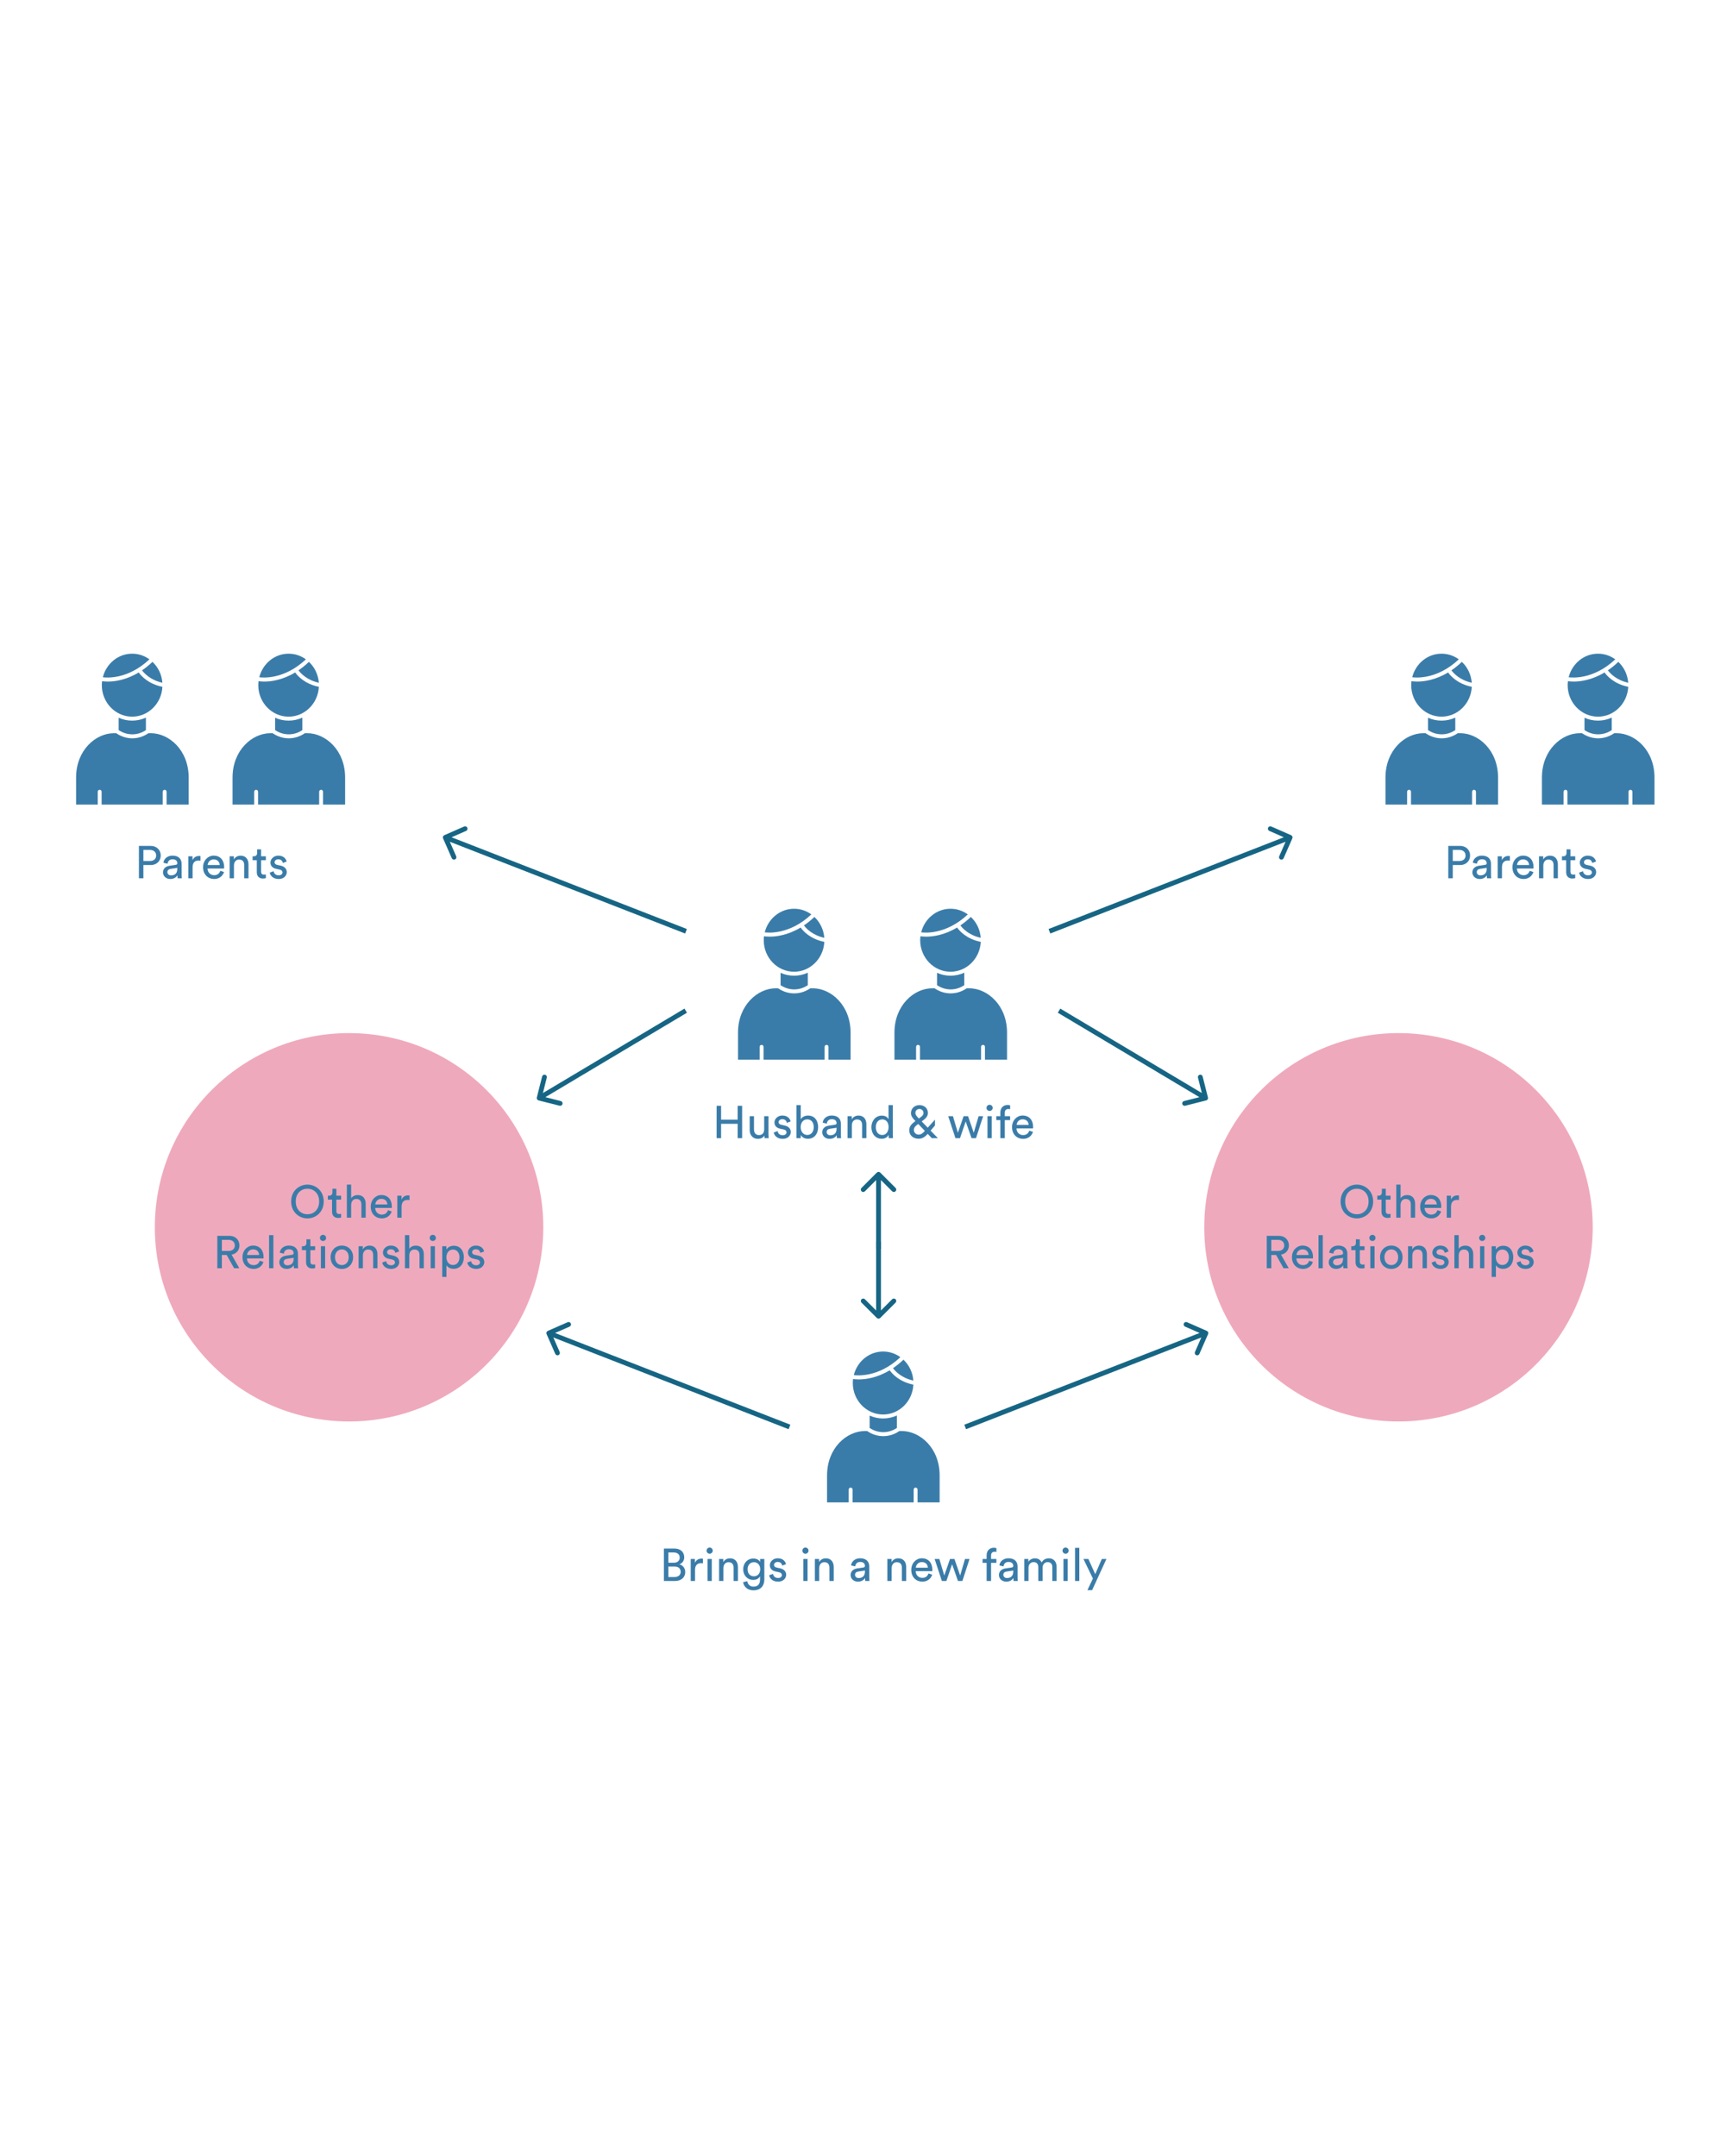 <svg width="720" height="896" viewBox="0 0 720 896" fill="none" xmlns="http://www.w3.org/2000/svg">
<rect width="720" height="896" fill="white"/>
<path d="M338.346 381.046C340.67 383.229 342.205 386.29 342.46 389.725C337.462 388.621 334.889 385.758 334.015 384.569C335.428 383.609 336.871 382.464 338.318 381.085C338.33 381.074 338.335 381.058 338.346 381.046ZM329.907 377.651C332.575 377.651 335.047 378.522 337.086 379.996C328.003 388.562 318.977 387.629 317.725 387.449C319.135 381.823 324.054 377.651 329.907 377.651ZM317.307 390.737C317.307 390.172 317.353 389.619 317.42 389.073C317.747 389.128 318.578 389.241 319.805 389.241C322.577 389.241 327.33 388.648 332.636 385.452C333.621 386.848 336.57 390.231 342.476 391.413C342.133 398.313 336.636 403.822 329.907 403.822C322.959 403.823 317.307 397.952 317.307 390.737ZM329.907 405.474C331.94 405.474 333.87 405.023 335.62 404.223V409.415L335.37 409.574C332.054 411.685 327.93 411.696 324.606 409.603L324.303 409.412V404.277C326.025 405.045 327.918 405.474 329.907 405.474ZM353.384 440.349H344.212V435.035C344.212 434.579 343.85 434.209 343.404 434.209C342.958 434.209 342.596 434.579 342.596 435.035V440.349H317.22V435.035C317.22 434.579 316.858 434.209 316.412 434.209C315.966 434.209 315.604 434.579 315.604 435.035V440.349H306.616V429.122C306.616 417.742 314.772 410.698 322.329 410.698H323.267L323.759 411.008C325.676 412.215 327.821 412.818 329.966 412.818C332.132 412.818 334.298 412.204 336.227 410.975L336.661 410.698H337.677C345.231 410.698 353.384 417.74 353.384 429.116V440.349H353.384Z" fill="#3A7CA9"/>
<path d="M403.346 381.046C405.67 383.229 407.205 386.29 407.46 389.725C402.462 388.621 399.889 385.758 399.015 384.569C400.428 383.609 401.871 382.464 403.318 381.085C403.33 381.074 403.335 381.058 403.346 381.046ZM394.907 377.651C397.575 377.651 400.047 378.522 402.086 379.996C393.003 388.562 383.977 387.629 382.725 387.449C384.135 381.823 389.054 377.651 394.907 377.651ZM382.307 390.737C382.307 390.172 382.353 389.619 382.42 389.073C382.747 389.128 383.578 389.241 384.805 389.241C387.577 389.241 392.33 388.648 397.636 385.452C398.621 386.848 401.57 390.231 407.476 391.413C407.133 398.313 401.636 403.822 394.907 403.822C387.959 403.823 382.307 397.952 382.307 390.737ZM394.907 405.474C396.94 405.474 398.87 405.023 400.62 404.223V409.415L400.37 409.574C397.054 411.685 392.93 411.696 389.606 409.603L389.303 409.412V404.277C391.025 405.045 392.918 405.474 394.907 405.474ZM418.384 440.349H409.212V435.035C409.212 434.579 408.85 434.209 408.404 434.209C407.958 434.209 407.596 434.579 407.596 435.035V440.349H382.22V435.035C382.22 434.579 381.858 434.209 381.412 434.209C380.966 434.209 380.604 434.579 380.604 435.035V440.349H371.616V429.122C371.616 417.742 379.772 410.698 387.329 410.698H388.267L388.759 411.008C390.676 412.215 392.821 412.818 394.966 412.818C397.132 412.818 399.298 412.204 401.227 410.975L401.661 410.698H402.677C410.231 410.698 418.384 417.74 418.384 429.116V440.349H418.384Z" fill="#3A7CA9"/>
<path d="M147.384 429.362C102.836 428.057 65.666 463.113 64.362 507.66C63.057 552.208 98.113 589.378 142.66 590.682C187.208 591.987 224.378 556.931 225.682 512.384C226.987 467.836 191.931 430.666 147.384 429.362Z" fill="#EFA9BC"/>
<path d="M583.384 429.362C538.836 428.057 501.666 463.113 500.362 507.66C499.057 552.208 534.113 589.378 578.66 590.682C623.208 591.987 660.378 556.931 661.682 512.384C662.987 467.836 627.931 430.666 583.384 429.362Z" fill="#EFA9BC"/>
<path d="M122.869 499.299C122.869 495.784 125.225 493.998 127.733 493.998C130.241 493.998 132.597 495.784 132.597 499.299C132.597 502.814 130.241 504.619 127.733 504.619C125.225 504.619 122.869 502.814 122.869 499.299ZM120.969 499.299C120.969 503.802 124.351 506.329 127.733 506.329C131.115 506.329 134.497 503.802 134.497 499.299C134.497 494.796 131.115 492.288 127.733 492.288C124.351 492.288 120.969 494.796 120.969 499.299ZM139.744 494.017H138.11V495.499C138.11 496.297 137.692 496.905 136.704 496.905H136.21V498.52H137.958V503.536C137.958 505.189 138.946 506.139 140.504 506.139C141.112 506.139 141.568 506.025 141.72 505.968V504.448C141.568 504.486 141.245 504.524 141.017 504.524C140.086 504.524 139.744 504.106 139.744 503.27V498.52H141.72V496.905H139.744V494.017ZM145.889 500.667C145.927 499.318 146.649 498.254 148.017 498.254C149.613 498.254 150.145 499.28 150.145 500.553V506.044H151.931V500.249C151.931 498.216 150.848 496.639 148.663 496.639C147.618 496.639 146.554 497 145.889 497.969V492.288H144.103V506.044H145.889V500.667ZM155.931 500.534C156.007 499.356 156.919 498.197 158.42 498.197C160.035 498.197 160.89 499.223 160.928 500.534H155.931ZM161.194 502.909C160.852 503.935 160.111 504.752 158.629 504.752C157.09 504.752 155.912 503.612 155.874 501.978H162.752C162.771 501.864 162.79 501.636 162.79 501.408C162.79 498.558 161.213 496.62 158.401 496.62C156.102 496.62 154.031 498.577 154.031 501.446C154.031 504.543 156.178 506.329 158.629 506.329C160.757 506.329 162.22 505.056 162.733 503.441L161.194 502.909ZM170.143 496.81C170.048 496.791 169.801 496.753 169.554 496.753C168.623 496.753 167.483 497.095 166.818 498.501V496.905H165.07V506.044H166.856V501.465C166.856 499.451 167.863 498.653 169.364 498.653C169.611 498.653 169.877 498.672 170.143 498.71V496.81ZM97.263 527.044H99.429L96.218 521.401C98.251 521.021 99.486 519.52 99.486 517.582C99.486 515.359 97.909 513.573 95.363 513.573H90.29V527.044H92.171V521.534H94.185L97.263 527.044ZM92.171 519.862V515.245H95.021C96.541 515.245 97.567 516.157 97.567 517.582C97.567 518.969 96.541 519.862 95.021 519.862H92.171ZM102.652 521.534C102.728 520.356 103.64 519.197 105.141 519.197C106.756 519.197 107.611 520.223 107.649 521.534H102.652ZM107.915 523.909C107.573 524.935 106.832 525.752 105.35 525.752C103.811 525.752 102.633 524.612 102.595 522.978H109.473C109.492 522.864 109.511 522.636 109.511 522.408C109.511 519.558 107.934 517.62 105.122 517.62C102.823 517.62 100.752 519.577 100.752 522.446C100.752 525.543 102.899 527.329 105.35 527.329C107.478 527.329 108.941 526.056 109.454 524.441L107.915 523.909ZM113.577 527.044V513.288H111.791V527.044H113.577ZM116.045 524.593C116.045 526.037 117.242 527.329 119.104 527.329C120.738 527.329 121.65 526.455 122.049 525.809C122.049 526.474 122.106 526.816 122.144 527.044H123.892C123.854 526.816 123.778 526.341 123.778 525.543V520.964C123.778 519.178 122.714 517.62 119.978 517.62C118.002 517.62 116.425 518.836 116.235 520.584L117.945 520.983C118.059 519.919 118.762 519.14 120.016 519.14C121.403 519.14 121.992 519.881 121.992 520.774C121.992 521.097 121.84 521.382 121.289 521.458L118.819 521.819C117.242 522.047 116.045 522.959 116.045 524.593ZM119.351 525.828C118.439 525.828 117.869 525.182 117.869 524.498C117.869 523.681 118.439 523.244 119.199 523.13L121.992 522.712V523.13C121.992 525.125 120.814 525.828 119.351 525.828ZM128.954 515.017H127.32V516.499C127.32 517.297 126.902 517.905 125.914 517.905H125.42V519.52H127.168V524.536C127.168 526.189 128.156 527.139 129.714 527.139C130.322 527.139 130.778 527.025 130.93 526.968V525.448C130.778 525.486 130.455 525.524 130.227 525.524C129.296 525.524 128.954 525.106 128.954 524.27V519.52H130.93V517.905H128.954V515.017ZM135.081 527.044V517.905H133.314V527.044H135.081ZM132.915 514.447C132.915 515.15 133.485 515.72 134.188 515.72C134.91 515.72 135.48 515.15 135.48 514.447C135.48 513.725 134.91 513.155 134.188 513.155C133.485 513.155 132.915 513.725 132.915 514.447ZM142.034 525.733C140.514 525.733 139.184 524.593 139.184 522.465C139.184 520.356 140.514 519.216 142.034 519.216C143.554 519.216 144.884 520.356 144.884 522.465C144.884 524.593 143.554 525.733 142.034 525.733ZM142.034 517.62C139.298 517.62 137.36 519.691 137.36 522.465C137.36 525.258 139.298 527.329 142.034 527.329C144.77 527.329 146.708 525.258 146.708 522.465C146.708 519.691 144.77 517.62 142.034 517.62ZM150.779 521.762C150.779 520.375 151.501 519.254 152.907 519.254C154.503 519.254 155.035 520.28 155.035 521.553V527.044H156.821V521.249C156.821 519.216 155.738 517.639 153.553 517.639C152.489 517.639 151.406 518.076 150.741 519.216V517.905H148.993V527.044H150.779V521.762ZM158.807 524.669C158.959 525.714 160.023 527.329 162.531 527.329C164.792 527.329 165.875 525.79 165.875 524.498C165.875 523.149 165.001 522.142 163.348 521.781L161.866 521.458C161.163 521.306 160.821 520.907 160.821 520.356C160.821 519.729 161.429 519.14 162.341 519.14C163.785 519.14 164.165 520.185 164.241 520.66L165.818 520.071C165.628 519.254 164.849 517.62 162.341 517.62C160.555 517.62 159.092 518.95 159.092 520.508C159.092 521.8 159.947 522.769 161.372 523.073L162.93 523.415C163.69 523.586 164.108 524.023 164.108 524.593C164.108 525.239 163.557 525.809 162.55 525.809C161.258 525.809 160.536 525.049 160.422 524.099L158.807 524.669ZM170.038 521.667C170.076 520.318 170.798 519.254 172.166 519.254C173.762 519.254 174.294 520.28 174.294 521.553V527.044H176.08V521.249C176.08 519.216 174.997 517.639 172.812 517.639C171.767 517.639 170.703 518 170.038 518.969V513.288H168.252V527.044H170.038V521.667ZM180.688 527.044V517.905H178.921V527.044H180.688ZM178.522 514.447C178.522 515.15 179.092 515.72 179.795 515.72C180.517 515.72 181.087 515.15 181.087 514.447C181.087 513.725 180.517 513.155 179.795 513.155C179.092 513.155 178.522 513.725 178.522 514.447ZM185.494 530.654V525.809C185.988 526.626 187.052 527.291 188.458 527.291C191.137 527.291 192.714 525.182 192.714 522.465C192.714 519.805 191.251 517.696 188.515 517.696C187.033 517.696 185.95 518.418 185.456 519.33V517.905H183.727V530.654H185.494ZM190.89 522.465C190.89 524.346 189.845 525.695 188.192 525.695C186.558 525.695 185.475 524.346 185.475 522.465C185.475 520.641 186.558 519.273 188.192 519.273C189.864 519.273 190.89 520.641 190.89 522.465ZM194.135 524.669C194.287 525.714 195.351 527.329 197.859 527.329C200.12 527.329 201.203 525.79 201.203 524.498C201.203 523.149 200.329 522.142 198.676 521.781L197.194 521.458C196.491 521.306 196.149 520.907 196.149 520.356C196.149 519.729 196.757 519.14 197.669 519.14C199.113 519.14 199.493 520.185 199.569 520.66L201.146 520.071C200.956 519.254 200.177 517.62 197.669 517.62C195.883 517.62 194.42 518.95 194.42 520.508C194.42 521.8 195.275 522.769 196.7 523.073L198.258 523.415C199.018 523.586 199.436 524.023 199.436 524.593C199.436 525.239 198.885 525.809 197.878 525.809C196.586 525.809 195.864 525.049 195.75 524.099L194.135 524.669Z" fill="#3A7CA9"/>
<path d="M308.33 473V459.529H306.468V465.286H299.59V459.529H297.728V473H299.59V467.015H306.468V473H308.33ZM317.588 471.898C317.588 472.278 317.626 472.791 317.664 473H319.374C319.336 472.677 319.279 472.031 319.279 471.309V463.861H317.493V469.371C317.493 470.758 316.771 471.708 315.327 471.708C313.826 471.708 313.256 470.606 313.256 469.352V463.861H311.47V469.618C311.47 471.689 312.762 473.285 314.89 473.285C315.954 473.285 317.094 472.848 317.588 471.898ZM321.472 470.625C321.624 471.67 322.688 473.285 325.196 473.285C327.457 473.285 328.54 471.746 328.54 470.454C328.54 469.105 327.666 468.098 326.013 467.737L324.531 467.414C323.828 467.262 323.486 466.863 323.486 466.312C323.486 465.685 324.094 465.096 325.006 465.096C326.45 465.096 326.83 466.141 326.906 466.616L328.483 466.027C328.293 465.21 327.514 463.576 325.006 463.576C323.22 463.576 321.757 464.906 321.757 466.464C321.757 467.756 322.612 468.725 324.037 469.029L325.595 469.371C326.355 469.542 326.773 469.979 326.773 470.549C326.773 471.195 326.222 471.765 325.215 471.765C323.923 471.765 323.201 471.005 323.087 470.055L321.472 470.625ZM332.684 473V471.67C333.254 472.658 334.299 473.247 335.648 473.247C338.365 473.247 339.904 471.1 339.904 468.383C339.904 465.723 338.479 463.595 335.705 463.595C334.185 463.595 333.121 464.336 332.684 465.153V459.244H330.917V473H332.684ZM338.08 468.383C338.08 470.359 337.016 471.651 335.382 471.651C333.805 471.651 332.665 470.359 332.665 468.383C332.665 466.407 333.805 465.172 335.382 465.172C337.035 465.172 338.08 466.407 338.08 468.383ZM341.61 470.549C341.61 471.993 342.807 473.285 344.669 473.285C346.303 473.285 347.215 472.411 347.614 471.765C347.614 472.43 347.671 472.772 347.709 473H349.457C349.419 472.772 349.343 472.297 349.343 471.499V466.92C349.343 465.134 348.279 463.576 345.543 463.576C343.567 463.576 341.99 464.792 341.8 466.54L343.51 466.939C343.624 465.875 344.327 465.096 345.581 465.096C346.968 465.096 347.557 465.837 347.557 466.73C347.557 467.053 347.405 467.338 346.854 467.414L344.384 467.775C342.807 468.003 341.61 468.915 341.61 470.549ZM344.916 471.784C344.004 471.784 343.434 471.138 343.434 470.454C343.434 469.637 344.004 469.2 344.764 469.086L347.557 468.668V469.086C347.557 471.081 346.379 471.784 344.916 471.784ZM353.911 467.718C353.911 466.331 354.633 465.21 356.039 465.21C357.635 465.21 358.167 466.236 358.167 467.509V473H359.953V467.205C359.953 465.172 358.87 463.595 356.685 463.595C355.621 463.595 354.538 464.032 353.873 465.172V463.861H352.125V473H353.911V467.718ZM363.858 468.402C363.858 466.521 364.922 465.191 366.556 465.191C368.19 465.191 369.178 466.483 369.178 468.364C369.178 470.245 368.171 471.67 366.537 471.67C364.827 471.67 363.858 470.283 363.858 468.402ZM369.197 471.765C369.197 472.316 369.254 472.791 369.292 473H371.021C371.002 472.848 370.926 472.183 370.926 471.309V459.244H369.159V465.153C368.855 464.412 367.981 463.614 366.366 463.614C363.782 463.614 362.034 465.818 362.034 468.402C362.034 471.119 363.687 473.247 366.366 473.247C367.791 473.247 368.76 472.487 369.197 471.613V471.765ZM387.15 473H389.677L386.618 469.846L388.442 467.737V465.286L385.44 468.63L382.932 466.027L383.616 465.514C384.566 464.811 385.516 463.861 385.516 462.531C385.516 460.517 383.977 459.244 381.944 459.244C380.272 459.244 378.467 460.422 378.467 462.607C378.467 463.918 379.455 464.944 380.082 465.609L380.329 465.875L380.139 466.027C378.714 467.091 377.764 468.041 377.764 469.789C377.764 471.518 379.113 473.228 381.659 473.228C383.16 473.228 384.338 472.449 385.44 471.214L387.15 473ZM381.678 471.518C380.443 471.518 379.683 470.549 379.683 469.637C379.683 468.706 380.177 468.098 380.823 467.604L381.507 467.091L384.243 469.96L384.186 470.036C383.445 470.853 382.704 471.518 381.678 471.518ZM380.31 462.493C380.31 461.429 381.184 460.84 381.963 460.84C382.951 460.84 383.673 461.581 383.673 462.474C383.673 463.044 383.464 463.557 382.666 464.146L381.754 464.83L381.336 464.374C380.899 463.918 380.31 463.253 380.31 462.493ZM400.34 463.861L397.965 470.739L395.913 463.861H393.956L396.958 473H398.839L401.214 466.046L403.646 473H405.489L408.453 463.861H406.572L404.558 470.739L402.183 463.861H400.34ZM412.024 473V463.861H410.257V473H412.024ZM409.858 460.403C409.858 461.106 410.428 461.676 411.131 461.676C411.853 461.676 412.423 461.106 412.423 460.403C412.423 459.681 411.853 459.111 411.131 459.111C410.428 459.111 409.858 459.681 409.858 460.403ZM419.661 465.476V463.861H417.457V462.417C417.457 461.163 418.274 460.859 418.901 460.859C419.357 460.859 419.585 460.935 419.68 460.973V459.377C419.604 459.32 419.224 459.187 418.616 459.187C416.963 459.187 415.614 460.289 415.614 462.322V463.861H413.923V465.476H415.614V473H417.457V465.476H419.661ZM422.364 467.49C422.44 466.312 423.352 465.153 424.853 465.153C426.468 465.153 427.323 466.179 427.361 467.49H422.364ZM427.627 469.865C427.285 470.891 426.544 471.708 425.062 471.708C423.523 471.708 422.345 470.568 422.307 468.934H429.185C429.204 468.82 429.223 468.592 429.223 468.364C429.223 465.514 427.646 463.576 424.834 463.576C422.535 463.576 420.464 465.533 420.464 468.402C420.464 471.499 422.611 473.285 425.062 473.285C427.19 473.285 428.653 472.012 429.166 470.397L427.627 469.865Z" fill="#3A7CA9"/>
<path d="M275.825 643.529V657H280.537C283.007 657 284.698 655.461 284.698 653.333C284.698 651.832 283.805 650.464 282.266 650.084C283.444 649.647 284.28 648.621 284.28 647.177C284.28 645.049 282.779 643.529 280.214 643.529H275.825ZM277.687 649.419V645.163H279.929C281.468 645.163 282.399 645.999 282.399 647.272C282.399 648.526 281.506 649.419 280.005 649.419H277.687ZM277.687 655.366V651.015H280.347C281.981 651.015 282.798 651.927 282.798 653.219C282.798 654.53 281.772 655.366 280.271 655.366H277.687ZM292.045 647.766C291.95 647.747 291.703 647.709 291.456 647.709C290.525 647.709 289.385 648.051 288.72 649.457V647.861H286.972V657H288.758V652.421C288.758 650.407 289.765 649.609 291.266 649.609C291.513 649.609 291.779 649.628 292.045 649.666V647.766ZM295.716 657V647.861H293.949V657H295.716ZM293.55 644.403C293.55 645.106 294.12 645.676 294.823 645.676C295.545 645.676 296.115 645.106 296.115 644.403C296.115 643.681 295.545 643.111 294.823 643.111C294.12 643.111 293.55 643.681 293.55 644.403ZM300.54 651.718C300.54 650.331 301.262 649.21 302.668 649.21C304.264 649.21 304.796 650.236 304.796 651.509V657H306.582V651.205C306.582 649.172 305.499 647.595 303.314 647.595C302.25 647.595 301.167 648.032 300.502 649.172V647.861H298.754V657H300.54V651.718ZM308.758 657.494C308.986 659.451 310.696 660.895 312.976 660.895C316.415 660.895 317.555 658.634 317.555 656.316V647.861H315.788V649.134C315.332 648.222 314.382 647.69 312.976 647.69C310.468 647.69 308.777 649.666 308.777 652.136C308.777 654.72 310.544 656.563 312.976 656.563C314.344 656.563 315.332 655.898 315.769 655.062V656.373C315.769 658.349 314.895 659.337 312.976 659.337C311.589 659.337 310.62 658.368 310.487 657.095L308.758 657.494ZM313.242 655.062C311.627 655.062 310.601 653.922 310.601 652.136C310.601 650.369 311.665 649.21 313.242 649.21C314.781 649.21 315.845 650.369 315.845 652.136C315.845 653.903 314.781 655.062 313.242 655.062ZM319.553 654.625C319.705 655.67 320.769 657.285 323.277 657.285C325.538 657.285 326.621 655.746 326.621 654.454C326.621 653.105 325.747 652.098 324.094 651.737L322.612 651.414C321.909 651.262 321.567 650.863 321.567 650.312C321.567 649.685 322.175 649.096 323.087 649.096C324.531 649.096 324.911 650.141 324.987 650.616L326.564 650.027C326.374 649.21 325.595 647.576 323.087 647.576C321.301 647.576 319.838 648.906 319.838 650.464C319.838 651.756 320.693 652.725 322.118 653.029L323.676 653.371C324.436 653.542 324.854 653.979 324.854 654.549C324.854 655.195 324.303 655.765 323.296 655.765C322.004 655.765 321.282 655.005 321.168 654.055L319.553 654.625ZM335.516 657V647.861H333.749V657H335.516ZM333.35 644.403C333.35 645.106 333.92 645.676 334.623 645.676C335.345 645.676 335.915 645.106 335.915 644.403C335.915 643.681 335.345 643.111 334.623 643.111C333.92 643.111 333.35 643.681 333.35 644.403ZM340.34 651.718C340.34 650.331 341.062 649.21 342.468 649.21C344.064 649.21 344.596 650.236 344.596 651.509V657H346.382V651.205C346.382 649.172 345.299 647.595 343.114 647.595C342.05 647.595 340.967 648.032 340.302 649.172V647.861H338.554V657H340.34V651.718ZM353.403 654.549C353.403 655.993 354.6 657.285 356.462 657.285C358.096 657.285 359.008 656.411 359.407 655.765C359.407 656.43 359.464 656.772 359.502 657H361.25C361.212 656.772 361.136 656.297 361.136 655.499V650.92C361.136 649.134 360.072 647.576 357.336 647.576C355.36 647.576 353.783 648.792 353.593 650.54L355.303 650.939C355.417 649.875 356.12 649.096 357.374 649.096C358.761 649.096 359.35 649.837 359.35 650.73C359.35 651.053 359.198 651.338 358.647 651.414L356.177 651.775C354.6 652.003 353.403 652.915 353.403 654.549ZM356.709 655.784C355.797 655.784 355.227 655.138 355.227 654.454C355.227 653.637 355.797 653.2 356.557 653.086L359.35 652.668V653.086C359.35 655.081 358.172 655.784 356.709 655.784ZM370.454 651.718C370.454 650.331 371.176 649.21 372.582 649.21C374.178 649.21 374.71 650.236 374.71 651.509V657H376.496V651.205C376.496 649.172 375.413 647.595 373.228 647.595C372.164 647.595 371.081 648.032 370.416 649.172V647.861H368.668V657H370.454V651.718ZM380.496 651.49C380.572 650.312 381.484 649.153 382.985 649.153C384.6 649.153 385.455 650.179 385.493 651.49H380.496ZM385.759 653.865C385.417 654.891 384.676 655.708 383.194 655.708C381.655 655.708 380.477 654.568 380.439 652.934H387.317C387.336 652.82 387.355 652.592 387.355 652.364C387.355 649.514 385.778 647.576 382.966 647.576C380.667 647.576 378.596 649.533 378.596 652.402C378.596 655.499 380.743 657.285 383.194 657.285C385.322 657.285 386.785 656.012 387.298 654.397L385.759 653.865ZM394.691 647.861L392.316 654.739L390.264 647.861H388.307L391.309 657H393.19L395.565 650.046L397.997 657H399.84L402.804 647.861H400.923L398.909 654.739L396.534 647.861H394.691ZM413.957 649.476V647.861H411.753V646.417C411.753 645.163 412.57 644.859 413.197 644.859C413.653 644.859 413.881 644.935 413.976 644.973V643.377C413.9 643.32 413.52 643.187 412.912 643.187C411.259 643.187 409.91 644.289 409.91 646.322V647.861H408.219V649.476H409.91V657H411.753V649.476H413.957ZM415.023 654.549C415.023 655.993 416.22 657.285 418.082 657.285C419.716 657.285 420.628 656.411 421.027 655.765C421.027 656.43 421.084 656.772 421.122 657H422.87C422.832 656.772 422.756 656.297 422.756 655.499V650.92C422.756 649.134 421.692 647.576 418.956 647.576C416.98 647.576 415.403 648.792 415.213 650.54L416.923 650.939C417.037 649.875 417.74 649.096 418.994 649.096C420.381 649.096 420.97 649.837 420.97 650.73C420.97 651.053 420.818 651.338 420.267 651.414L417.797 651.775C416.22 652.003 415.023 652.915 415.023 654.549ZM418.329 655.784C417.417 655.784 416.847 655.138 416.847 654.454C416.847 653.637 417.417 653.2 418.177 653.086L420.97 652.668V653.086C420.97 655.081 419.792 655.784 418.329 655.784ZM427.306 657V651.49C427.306 650.122 428.161 649.172 429.434 649.172C430.802 649.172 431.372 650.084 431.372 651.262V657H433.158V651.471C433.158 650.16 434.013 649.172 435.267 649.172C436.616 649.172 437.205 650.065 437.205 651.262V657H438.972V651.072C438.972 648.678 437.414 647.595 435.818 647.595C434.659 647.595 433.481 648.013 432.759 649.324C432.265 648.146 431.163 647.595 430.023 647.595C428.959 647.595 427.819 648.07 427.249 649.077V647.861H425.539V657H427.306ZM443.597 657V647.861H441.83V657H443.597ZM441.431 644.403C441.431 645.106 442.001 645.676 442.704 645.676C443.426 645.676 443.996 645.106 443.996 644.403C443.996 643.681 443.426 643.111 442.704 643.111C442.001 643.111 441.431 643.681 441.431 644.403ZM448.421 657V643.244H446.635V657H448.421ZM453.739 660.819L459.686 647.861H457.767L455.031 654.169L452.181 647.861H450.129L454.062 655.993L451.782 660.819H453.739Z" fill="#3A7CA9"/>
<path d="M59.574 357.818V353.201H62.272C63.887 353.201 64.875 354.113 64.875 355.538C64.875 356.925 63.887 357.818 62.272 357.818H59.574ZM62.614 359.49C65.103 359.49 66.775 357.799 66.775 355.519C66.775 353.258 65.103 351.529 62.614 351.529H57.712V365H59.574V359.49H62.614ZM67.714 362.549C67.714 363.993 68.911 365.285 70.773 365.285C72.407 365.285 73.319 364.411 73.718 363.765C73.718 364.43 73.775 364.772 73.813 365H75.561C75.523 364.772 75.447 364.297 75.447 363.499V358.92C75.447 357.134 74.383 355.576 71.647 355.576C69.671 355.576 68.094 356.792 67.904 358.54L69.614 358.939C69.728 357.875 70.431 357.096 71.685 357.096C73.072 357.096 73.661 357.837 73.661 358.73C73.661 359.053 73.509 359.338 72.958 359.414L70.488 359.775C68.911 360.003 67.714 360.915 67.714 362.549ZM71.02 363.784C70.108 363.784 69.538 363.138 69.538 362.454C69.538 361.637 70.108 361.2 70.868 361.086L73.661 360.668V361.086C73.661 363.081 72.483 363.784 71.02 363.784ZM83.302 355.766C83.207 355.747 82.96 355.709 82.713 355.709C81.782 355.709 80.642 356.051 79.978 357.457V355.861H78.23V365H80.016V360.421C80.016 358.407 81.022 357.609 82.523 357.609C82.77 357.609 83.037 357.628 83.302 357.666V355.766ZM86.272 359.49C86.348 358.312 87.26 357.153 88.761 357.153C90.376 357.153 91.231 358.179 91.269 359.49H86.272ZM91.535 361.865C91.193 362.891 90.452 363.708 88.97 363.708C87.431 363.708 86.253 362.568 86.215 360.934H93.093C93.112 360.82 93.131 360.592 93.131 360.364C93.131 357.514 91.554 355.576 88.742 355.576C86.443 355.576 84.372 357.533 84.372 360.402C84.372 363.499 86.519 365.285 88.97 365.285C91.098 365.285 92.561 364.012 93.074 362.397L91.535 361.865ZM97.197 359.718C97.197 358.331 97.919 357.21 99.325 357.21C100.921 357.21 101.453 358.236 101.453 359.509V365H103.239V359.205C103.239 357.172 102.156 355.595 99.971 355.595C98.907 355.595 97.824 356.032 97.159 357.172V355.861H95.411V365H97.197V359.718ZM108.474 352.973H106.84V354.455C106.84 355.253 106.422 355.861 105.434 355.861H104.94V357.476H106.688V362.492C106.688 364.145 107.676 365.095 109.234 365.095C109.842 365.095 110.298 364.981 110.45 364.924V363.404C110.298 363.442 109.975 363.48 109.747 363.48C108.816 363.48 108.474 363.062 108.474 362.226V357.476H110.45V355.861H108.474V352.973ZM112.072 362.625C112.224 363.67 113.288 365.285 115.796 365.285C118.057 365.285 119.14 363.746 119.14 362.454C119.14 361.105 118.266 360.098 116.613 359.737L115.131 359.414C114.428 359.262 114.086 358.863 114.086 358.312C114.086 357.685 114.694 357.096 115.606 357.096C117.05 357.096 117.43 358.141 117.506 358.616L119.083 358.027C118.893 357.21 118.114 355.576 115.606 355.576C113.82 355.576 112.357 356.906 112.357 358.464C112.357 359.756 113.212 360.725 114.637 361.029L116.195 361.371C116.955 361.542 117.373 361.979 117.373 362.549C117.373 363.195 116.822 363.765 115.815 363.765C114.523 363.765 113.801 363.005 113.687 362.055L112.072 362.625Z" fill="#3A7CA9"/>
<path d="M603.574 357.818V353.201H606.272C607.887 353.201 608.875 354.113 608.875 355.538C608.875 356.925 607.887 357.818 606.272 357.818H603.574ZM606.614 359.49C609.103 359.49 610.775 357.799 610.775 355.519C610.775 353.258 609.103 351.529 606.614 351.529H601.712V365H603.574V359.49H606.614ZM611.714 362.549C611.714 363.993 612.911 365.285 614.773 365.285C616.407 365.285 617.319 364.411 617.718 363.765C617.718 364.43 617.775 364.772 617.813 365H619.561C619.523 364.772 619.447 364.297 619.447 363.499V358.92C619.447 357.134 618.383 355.576 615.647 355.576C613.671 355.576 612.094 356.792 611.904 358.54L613.614 358.939C613.728 357.875 614.431 357.096 615.685 357.096C617.072 357.096 617.661 357.837 617.661 358.73C617.661 359.053 617.509 359.338 616.958 359.414L614.488 359.775C612.911 360.003 611.714 360.915 611.714 362.549ZM615.02 363.784C614.108 363.784 613.538 363.138 613.538 362.454C613.538 361.637 614.108 361.2 614.868 361.086L617.661 360.668V361.086C617.661 363.081 616.483 363.784 615.02 363.784ZM627.302 355.766C627.207 355.747 626.96 355.709 626.713 355.709C625.782 355.709 624.642 356.051 623.977 357.457V355.861H622.229V365H624.015V360.421C624.015 358.407 625.022 357.609 626.523 357.609C626.77 357.609 627.036 357.628 627.302 357.666V355.766ZM630.272 359.49C630.348 358.312 631.26 357.153 632.761 357.153C634.376 357.153 635.231 358.179 635.269 359.49H630.272ZM635.535 361.865C635.193 362.891 634.452 363.708 632.97 363.708C631.431 363.708 630.253 362.568 630.215 360.934H637.093C637.112 360.82 637.131 360.592 637.131 360.364C637.131 357.514 635.554 355.576 632.742 355.576C630.443 355.576 628.372 357.533 628.372 360.402C628.372 363.499 630.519 365.285 632.97 365.285C635.098 365.285 636.561 364.012 637.074 362.397L635.535 361.865ZM641.197 359.718C641.197 358.331 641.919 357.21 643.325 357.21C644.921 357.21 645.453 358.236 645.453 359.509V365H647.239V359.205C647.239 357.172 646.156 355.595 643.971 355.595C642.907 355.595 641.824 356.032 641.159 357.172V355.861H639.411V365H641.197V359.718ZM652.474 352.973H650.84V354.455C650.84 355.253 650.422 355.861 649.434 355.861H648.94V357.476H650.688V362.492C650.688 364.145 651.676 365.095 653.234 365.095C653.842 365.095 654.298 364.981 654.45 364.924V363.404C654.298 363.442 653.975 363.48 653.747 363.48C652.816 363.48 652.474 363.062 652.474 362.226V357.476H654.45V355.861H652.474V352.973ZM656.072 362.625C656.224 363.67 657.288 365.285 659.796 365.285C662.057 365.285 663.14 363.746 663.14 362.454C663.14 361.105 662.266 360.098 660.613 359.737L659.131 359.414C658.428 359.262 658.086 358.863 658.086 358.312C658.086 357.685 658.694 357.096 659.606 357.096C661.05 357.096 661.43 358.141 661.506 358.616L663.083 358.027C662.893 357.21 662.114 355.576 659.606 355.576C657.82 355.576 656.357 356.906 656.357 358.464C656.357 359.756 657.212 360.725 658.637 361.029L660.195 361.371C660.955 361.542 661.373 361.979 661.373 362.549C661.373 363.195 660.822 363.765 659.815 363.765C658.523 363.765 657.801 363.005 657.687 362.055L656.072 362.625Z" fill="#3A7CA9"/>
<path d="M558.869 499.299C558.869 495.784 561.225 493.998 563.733 493.998C566.241 493.998 568.597 495.784 568.597 499.299C568.597 502.814 566.241 504.619 563.733 504.619C561.225 504.619 558.869 502.814 558.869 499.299ZM556.969 499.299C556.969 503.802 560.351 506.329 563.733 506.329C567.115 506.329 570.497 503.802 570.497 499.299C570.497 494.796 567.115 492.288 563.733 492.288C560.351 492.288 556.969 494.796 556.969 499.299ZM575.744 494.017H574.11V495.499C574.11 496.297 573.692 496.905 572.704 496.905H572.21V498.52H573.958V503.536C573.958 505.189 574.946 506.139 576.504 506.139C577.112 506.139 577.568 506.025 577.72 505.968V504.448C577.568 504.486 577.245 504.524 577.017 504.524C576.086 504.524 575.744 504.106 575.744 503.27V498.52H577.72V496.905H575.744V494.017ZM581.889 500.667C581.927 499.318 582.649 498.254 584.017 498.254C585.613 498.254 586.145 499.28 586.145 500.553V506.044H587.931V500.249C587.931 498.216 586.848 496.639 584.663 496.639C583.618 496.639 582.554 497 581.889 497.969V492.288H580.103V506.044H581.889V500.667ZM591.931 500.534C592.007 499.356 592.919 498.197 594.42 498.197C596.035 498.197 596.89 499.223 596.928 500.534H591.931ZM597.194 502.909C596.852 503.935 596.111 504.752 594.629 504.752C593.09 504.752 591.912 503.612 591.874 501.978H598.752C598.771 501.864 598.79 501.636 598.79 501.408C598.79 498.558 597.213 496.62 594.401 496.62C592.102 496.62 590.031 498.577 590.031 501.446C590.031 504.543 592.178 506.329 594.629 506.329C596.757 506.329 598.22 505.056 598.733 503.441L597.194 502.909ZM606.143 496.81C606.048 496.791 605.801 496.753 605.554 496.753C604.623 496.753 603.483 497.095 602.818 498.501V496.905H601.07V506.044H602.856V501.465C602.856 499.451 603.863 498.653 605.364 498.653C605.611 498.653 605.877 498.672 606.143 498.71V496.81ZM533.263 527.044H535.429L532.218 521.401C534.251 521.021 535.486 519.52 535.486 517.582C535.486 515.359 533.909 513.573 531.363 513.573H526.29V527.044H528.171V521.534H530.185L533.263 527.044ZM528.171 519.862V515.245H531.021C532.541 515.245 533.567 516.157 533.567 517.582C533.567 518.969 532.541 519.862 531.021 519.862H528.171ZM538.652 521.534C538.728 520.356 539.64 519.197 541.141 519.197C542.756 519.197 543.611 520.223 543.649 521.534H538.652ZM543.915 523.909C543.573 524.935 542.832 525.752 541.35 525.752C539.811 525.752 538.633 524.612 538.595 522.978H545.473C545.492 522.864 545.511 522.636 545.511 522.408C545.511 519.558 543.934 517.62 541.122 517.62C538.823 517.62 536.752 519.577 536.752 522.446C536.752 525.543 538.899 527.329 541.35 527.329C543.478 527.329 544.941 526.056 545.454 524.441L543.915 523.909ZM549.577 527.044V513.288H547.791V527.044H549.577ZM552.045 524.593C552.045 526.037 553.242 527.329 555.104 527.329C556.738 527.329 557.65 526.455 558.049 525.809C558.049 526.474 558.106 526.816 558.144 527.044H559.892C559.854 526.816 559.778 526.341 559.778 525.543V520.964C559.778 519.178 558.714 517.62 555.978 517.62C554.002 517.62 552.425 518.836 552.235 520.584L553.945 520.983C554.059 519.919 554.762 519.14 556.016 519.14C557.403 519.14 557.992 519.881 557.992 520.774C557.992 521.097 557.84 521.382 557.289 521.458L554.819 521.819C553.242 522.047 552.045 522.959 552.045 524.593ZM555.351 525.828C554.439 525.828 553.869 525.182 553.869 524.498C553.869 523.681 554.439 523.244 555.199 523.13L557.992 522.712V523.13C557.992 525.125 556.814 525.828 555.351 525.828ZM564.954 515.017H563.32V516.499C563.32 517.297 562.902 517.905 561.914 517.905H561.42V519.52H563.168V524.536C563.168 526.189 564.156 527.139 565.714 527.139C566.322 527.139 566.778 527.025 566.93 526.968V525.448C566.778 525.486 566.455 525.524 566.227 525.524C565.296 525.524 564.954 525.106 564.954 524.27V519.52H566.93V517.905H564.954V515.017ZM571.081 527.044V517.905H569.314V527.044H571.081ZM568.915 514.447C568.915 515.15 569.485 515.72 570.188 515.72C570.91 515.72 571.48 515.15 571.48 514.447C571.48 513.725 570.91 513.155 570.188 513.155C569.485 513.155 568.915 513.725 568.915 514.447ZM578.034 525.733C576.514 525.733 575.184 524.593 575.184 522.465C575.184 520.356 576.514 519.216 578.034 519.216C579.554 519.216 580.884 520.356 580.884 522.465C580.884 524.593 579.554 525.733 578.034 525.733ZM578.034 517.62C575.298 517.62 573.36 519.691 573.36 522.465C573.36 525.258 575.298 527.329 578.034 527.329C580.77 527.329 582.708 525.258 582.708 522.465C582.708 519.691 580.77 517.62 578.034 517.62ZM586.779 521.762C586.779 520.375 587.501 519.254 588.907 519.254C590.503 519.254 591.035 520.28 591.035 521.553V527.044H592.821V521.249C592.821 519.216 591.738 517.639 589.553 517.639C588.489 517.639 587.406 518.076 586.741 519.216V517.905H584.993V527.044H586.779V521.762ZM594.807 524.669C594.959 525.714 596.023 527.329 598.531 527.329C600.792 527.329 601.875 525.79 601.875 524.498C601.875 523.149 601.001 522.142 599.348 521.781L597.866 521.458C597.163 521.306 596.821 520.907 596.821 520.356C596.821 519.729 597.429 519.14 598.341 519.14C599.785 519.14 600.165 520.185 600.241 520.66L601.818 520.071C601.628 519.254 600.849 517.62 598.341 517.62C596.555 517.62 595.092 518.95 595.092 520.508C595.092 521.8 595.947 522.769 597.372 523.073L598.93 523.415C599.69 523.586 600.108 524.023 600.108 524.593C600.108 525.239 599.557 525.809 598.55 525.809C597.258 525.809 596.536 525.049 596.422 524.099L594.807 524.669ZM606.038 521.667C606.076 520.318 606.798 519.254 608.166 519.254C609.762 519.254 610.294 520.28 610.294 521.553V527.044H612.08V521.249C612.08 519.216 610.997 517.639 608.812 517.639C607.767 517.639 606.703 518 606.038 518.969V513.288H604.252V527.044H606.038V521.667ZM616.688 527.044V517.905H614.921V527.044H616.688ZM614.522 514.447C614.522 515.15 615.092 515.72 615.795 515.72C616.517 515.72 617.087 515.15 617.087 514.447C617.087 513.725 616.517 513.155 615.795 513.155C615.092 513.155 614.522 513.725 614.522 514.447ZM621.494 530.654V525.809C621.988 526.626 623.052 527.291 624.458 527.291C627.137 527.291 628.714 525.182 628.714 522.465C628.714 519.805 627.251 517.696 624.515 517.696C623.033 517.696 621.95 518.418 621.456 519.33V517.905H619.727V530.654H621.494ZM626.89 522.465C626.89 524.346 625.845 525.695 624.192 525.695C622.558 525.695 621.475 524.346 621.475 522.465C621.475 520.641 622.558 519.273 624.192 519.273C625.864 519.273 626.89 520.641 626.89 522.465ZM630.135 524.669C630.287 525.714 631.351 527.329 633.859 527.329C636.12 527.329 637.203 525.79 637.203 524.498C637.203 523.149 636.329 522.142 634.676 521.781L633.194 521.458C632.491 521.306 632.149 520.907 632.149 520.356C632.149 519.729 632.757 519.14 633.669 519.14C635.113 519.14 635.493 520.185 635.569 520.66L637.146 520.071C636.956 519.254 636.177 517.62 633.669 517.62C631.883 517.62 630.42 518.95 630.42 520.508C630.42 521.8 631.275 522.769 632.7 523.073L634.258 523.415C635.018 523.586 635.436 524.023 635.436 524.593C635.436 525.239 634.885 525.809 633.878 525.809C632.586 525.809 631.864 525.049 631.75 524.099L630.135 524.669Z" fill="#3A7CA9"/>
<path d="M607.346 275.046C609.67 277.229 611.205 280.29 611.46 283.725C606.462 282.621 603.889 279.758 603.015 278.569C604.428 277.609 605.871 276.464 607.318 275.085C607.33 275.074 607.335 275.058 607.346 275.046ZM598.907 271.651C601.575 271.651 604.047 272.522 606.086 273.996C597.003 282.562 587.977 281.629 586.725 281.449C588.135 275.823 593.054 271.651 598.907 271.651ZM586.307 284.737C586.307 284.172 586.353 283.619 586.42 283.073C586.747 283.128 587.578 283.241 588.805 283.241C591.577 283.241 596.33 282.648 601.636 279.452C602.621 280.848 605.57 284.231 611.476 285.413C611.133 292.313 605.636 297.822 598.907 297.822C591.959 297.823 586.307 291.952 586.307 284.737ZM598.907 299.474C600.94 299.474 602.87 299.023 604.62 298.223V303.415L604.37 303.574C601.054 305.685 596.93 305.696 593.606 303.603L593.303 303.412V298.277C595.025 299.045 596.918 299.474 598.907 299.474ZM622.384 334.349H613.212V329.035C613.212 328.579 612.85 328.209 612.404 328.209C611.958 328.209 611.596 328.579 611.596 329.035V334.349H586.22V329.035C586.22 328.579 585.858 328.209 585.412 328.209C584.966 328.209 584.604 328.579 584.604 329.035V334.349H575.616V323.122C575.616 311.742 583.772 304.698 591.329 304.698H592.267L592.759 305.008C594.676 306.215 596.821 306.818 598.966 306.818C601.132 306.818 603.298 306.204 605.227 304.975L605.661 304.698H606.677C614.231 304.698 622.384 311.74 622.384 323.116V334.349H622.384Z" fill="#3A7CA9"/>
<path d="M672.346 275.046C674.67 277.229 676.205 280.29 676.46 283.725C671.462 282.621 668.889 279.758 668.015 278.569C669.428 277.609 670.871 276.464 672.318 275.085C672.33 275.074 672.335 275.058 672.346 275.046ZM663.907 271.651C666.575 271.651 669.047 272.522 671.086 273.996C662.003 282.562 652.977 281.629 651.725 281.449C653.135 275.823 658.054 271.651 663.907 271.651ZM651.307 284.737C651.307 284.172 651.353 283.619 651.42 283.073C651.747 283.128 652.578 283.241 653.805 283.241C656.577 283.241 661.33 282.648 666.636 279.452C667.621 280.848 670.57 284.231 676.476 285.413C676.133 292.313 670.636 297.822 663.907 297.822C656.959 297.823 651.307 291.952 651.307 284.737ZM663.907 299.474C665.94 299.474 667.87 299.023 669.62 298.223V303.415L669.37 303.574C666.054 305.685 661.93 305.696 658.606 303.603L658.303 303.412V298.277C660.025 299.045 661.918 299.474 663.907 299.474ZM687.384 334.349H678.212V329.035C678.212 328.579 677.85 328.209 677.404 328.209C676.958 328.209 676.596 328.579 676.596 329.035V334.349H651.22V329.035C651.22 328.579 650.858 328.209 650.412 328.209C649.966 328.209 649.604 328.579 649.604 329.035V334.349H640.616V323.122C640.616 311.742 648.772 304.698 656.329 304.698H657.267L657.759 305.008C659.676 306.215 661.821 306.818 663.966 306.818C666.132 306.818 668.298 306.204 670.227 304.975L670.661 304.698H671.677C679.231 304.698 687.384 311.74 687.384 323.116V334.349H687.384Z" fill="#3A7CA9"/>
<path d="M63.346 275.046C65.67 277.229 67.205 280.29 67.46 283.725C62.462 282.621 59.889 279.758 59.015 278.569C60.428 277.609 61.871 276.464 63.318 275.085C63.33 275.074 63.335 275.058 63.346 275.046ZM54.907 271.651C57.575 271.651 60.047 272.522 62.086 273.996C53.003 282.562 43.977 281.629 42.725 281.449C44.135 275.823 49.054 271.651 54.907 271.651ZM42.307 284.737C42.307 284.172 42.353 283.619 42.42 283.073C42.747 283.128 43.578 283.241 44.805 283.241C47.577 283.241 52.33 282.648 57.636 279.452C58.621 280.848 61.57 284.231 67.476 285.413C67.133 292.313 61.636 297.822 54.907 297.822C47.959 297.823 42.307 291.952 42.307 284.737ZM54.907 299.474C56.94 299.474 58.87 299.023 60.62 298.223V303.415L60.37 303.574C57.054 305.685 52.93 305.696 49.606 303.603L49.303 303.412V298.277C51.025 299.045 52.919 299.474 54.907 299.474ZM78.384 334.349H69.212V329.035C69.212 328.579 68.85 328.209 68.404 328.209C67.958 328.209 67.596 328.579 67.596 329.035V334.349H42.22V329.035C42.22 328.579 41.858 328.209 41.412 328.209C40.966 328.209 40.604 328.579 40.604 329.035V334.349H31.616V323.122C31.616 311.742 39.772 304.698 47.329 304.698H48.267L48.759 305.008C50.676 306.215 52.821 306.818 54.967 306.818C57.133 306.818 59.298 306.204 61.227 304.975L61.661 304.698H62.677C70.231 304.698 78.384 311.74 78.384 323.116V334.349H78.384Z" fill="#3A7CA9"/>
<path d="M128.346 275.046C130.67 277.229 132.205 280.29 132.46 283.725C127.462 282.621 124.889 279.758 124.015 278.569C125.428 277.609 126.871 276.464 128.318 275.085C128.33 275.074 128.335 275.058 128.346 275.046ZM119.907 271.651C122.575 271.651 125.047 272.522 127.086 273.996C118.003 282.562 108.977 281.629 107.725 281.449C109.135 275.823 114.054 271.651 119.907 271.651ZM107.307 284.737C107.307 284.172 107.353 283.619 107.42 283.073C107.747 283.128 108.578 283.241 109.805 283.241C112.577 283.241 117.33 282.648 122.636 279.452C123.621 280.848 126.57 284.231 132.476 285.413C132.133 292.313 126.636 297.822 119.907 297.822C112.959 297.823 107.307 291.952 107.307 284.737ZM119.907 299.474C121.94 299.474 123.87 299.023 125.62 298.223V303.415L125.37 303.574C122.054 305.685 117.93 305.696 114.606 303.603L114.303 303.412V298.277C116.025 299.045 117.918 299.474 119.907 299.474ZM143.384 334.349H134.212V329.035C134.212 328.579 133.85 328.209 133.404 328.209C132.958 328.209 132.596 328.579 132.596 329.035V334.349H107.22V329.035C107.22 328.579 106.858 328.209 106.412 328.209C105.966 328.209 105.604 328.579 105.604 329.035V334.349H96.616V323.122C96.616 311.742 104.772 304.698 112.329 304.698H113.267L113.759 305.008C115.676 306.215 117.821 306.818 119.966 306.818C122.132 306.818 124.298 306.204 126.227 304.975L126.661 304.698H127.677C135.231 304.698 143.384 311.74 143.384 323.116V334.349H143.384Z" fill="#3A7CA9"/>
<path d="M375.346 565.046C377.67 567.229 379.205 570.29 379.46 573.725C374.462 572.621 371.889 569.758 371.015 568.569C372.428 567.609 373.871 566.464 375.318 565.085C375.33 565.074 375.335 565.058 375.346 565.046ZM366.907 561.651C369.575 561.651 372.047 562.522 374.086 563.996C365.003 572.562 355.977 571.629 354.725 571.449C356.135 565.823 361.054 561.651 366.907 561.651ZM354.307 574.737C354.307 574.172 354.353 573.619 354.42 573.073C354.747 573.128 355.578 573.241 356.805 573.241C359.577 573.241 364.33 572.648 369.636 569.452C370.621 570.848 373.57 574.231 379.476 575.413C379.133 582.313 373.636 587.822 366.907 587.822C359.959 587.823 354.307 581.952 354.307 574.737ZM366.907 589.474C368.94 589.474 370.87 589.023 372.62 588.223V593.415L372.37 593.574C369.054 595.685 364.93 595.696 361.606 593.603L361.303 593.412V588.277C363.025 589.045 364.918 589.474 366.907 589.474ZM390.384 624.349H381.212V619.035C381.212 618.579 380.85 618.209 380.404 618.209C379.958 618.209 379.596 618.579 379.596 619.035V624.349H354.22V619.035C354.22 618.579 353.858 618.209 353.412 618.209C352.966 618.209 352.604 618.579 352.604 619.035V624.349H343.616V613.122C343.616 601.742 351.772 594.698 359.329 594.698H360.267L360.759 595.008C362.676 596.215 364.821 596.818 366.966 596.818C369.132 596.818 371.298 596.204 373.227 594.975L373.661 594.698H374.677C382.231 594.698 390.384 601.74 390.384 613.116V624.349H390.384Z" fill="#3A7CA9"/>
<path d="M227.598 553.084C227.092 553.306 226.862 553.896 227.084 554.402L230.701 562.643C230.923 563.149 231.513 563.379 232.019 563.157C232.524 562.935 232.754 562.345 232.532 561.839L229.318 554.514L236.643 551.299C237.149 551.077 237.379 550.487 237.157 549.981C236.935 549.476 236.345 549.246 235.839 549.468L227.598 553.084ZM328.363 592.068L228.363 553.068L227.637 554.932L327.637 593.932L328.363 592.068Z" fill="#166584"/>
<path d="M365.707 487.293C365.317 486.902 364.683 486.902 364.293 487.293L357.929 493.657C357.538 494.047 357.538 494.681 357.929 495.071C358.319 495.462 358.953 495.462 359.343 495.071L365 489.414L370.657 495.071C371.047 495.462 371.681 495.462 372.071 495.071C372.462 494.681 372.462 494.047 372.071 493.657L365.707 487.293ZM366 519V488H364V519H366Z" fill="#166584"/>
<path d="M364.293 547.707C364.683 548.098 365.317 548.098 365.707 547.707L372.071 541.343C372.462 540.953 372.462 540.319 372.071 539.929C371.681 539.538 371.047 539.538 370.657 539.929L365 545.586L359.343 539.929C358.953 539.538 358.319 539.538 357.929 539.929C357.538 540.319 357.538 540.953 357.929 541.343L364.293 547.707ZM364 516L364 547L366 547L366 516L364 516Z" fill="#166584"/>
<path d="M184.598 347.084C184.092 347.306 183.862 347.896 184.084 348.402L187.701 356.643C187.923 357.149 188.513 357.379 189.019 357.157C189.524 356.935 189.754 356.345 189.532 355.839L186.318 348.514L193.643 345.299C194.149 345.077 194.379 344.487 194.157 343.981C193.935 343.476 193.345 343.246 192.839 343.468L184.598 347.084ZM285.363 386.068L185.363 347.068L184.637 348.932L284.637 387.932L285.363 386.068Z" fill="#166584"/>
<path d="M223.03 456.083C222.895 456.618 223.22 457.162 223.755 457.297L232.481 459.502C233.016 459.637 233.56 459.313 233.695 458.777C233.831 458.242 233.506 457.698 232.971 457.563L225.215 455.603L227.174 447.847C227.309 447.311 226.985 446.768 226.45 446.632C225.914 446.497 225.37 446.821 225.235 447.357L223.03 456.083ZM284.377 419.141L223.488 455.469L224.512 457.186L285.402 420.859L284.377 419.141Z" fill="#166584"/>
<path d="M501.859 456.083C501.994 456.618 501.67 457.162 501.135 457.297L492.409 459.502C491.873 459.637 491.33 459.313 491.194 458.777C491.059 458.242 491.383 457.698 491.919 457.563L499.675 455.603L497.716 447.847C497.58 447.311 497.905 446.768 498.44 446.632C498.976 446.497 499.519 446.821 499.655 447.357L501.859 456.083ZM440.512 419.141L501.402 455.469L500.377 457.186L439.488 420.859L440.512 419.141Z" fill="#166584"/>
<path d="M501.402 553.084C501.908 553.306 502.138 553.896 501.916 554.402L498.299 562.643C498.077 563.149 497.487 563.379 496.981 563.157C496.476 562.935 496.246 562.345 496.468 561.839L499.682 554.514L492.357 551.299C491.851 551.077 491.621 550.487 491.843 549.981C492.065 549.476 492.655 549.246 493.161 549.468L501.402 553.084ZM400.637 592.068L500.637 553.068L501.363 554.932L401.363 593.932L400.637 592.068Z" fill="#166584"/>
<path d="M536.402 347.084C536.908 347.306 537.138 347.896 536.916 348.402L533.299 356.643C533.077 357.149 532.487 357.379 531.981 357.157C531.476 356.935 531.246 356.345 531.468 355.839L534.682 348.514L527.357 345.299C526.851 345.077 526.621 344.487 526.843 343.981C527.065 343.476 527.655 343.246 528.161 343.468L536.402 347.084ZM435.637 386.068L535.637 347.068L536.363 348.932L436.363 387.932L435.637 386.068Z" fill="#166584"/>
</svg>
